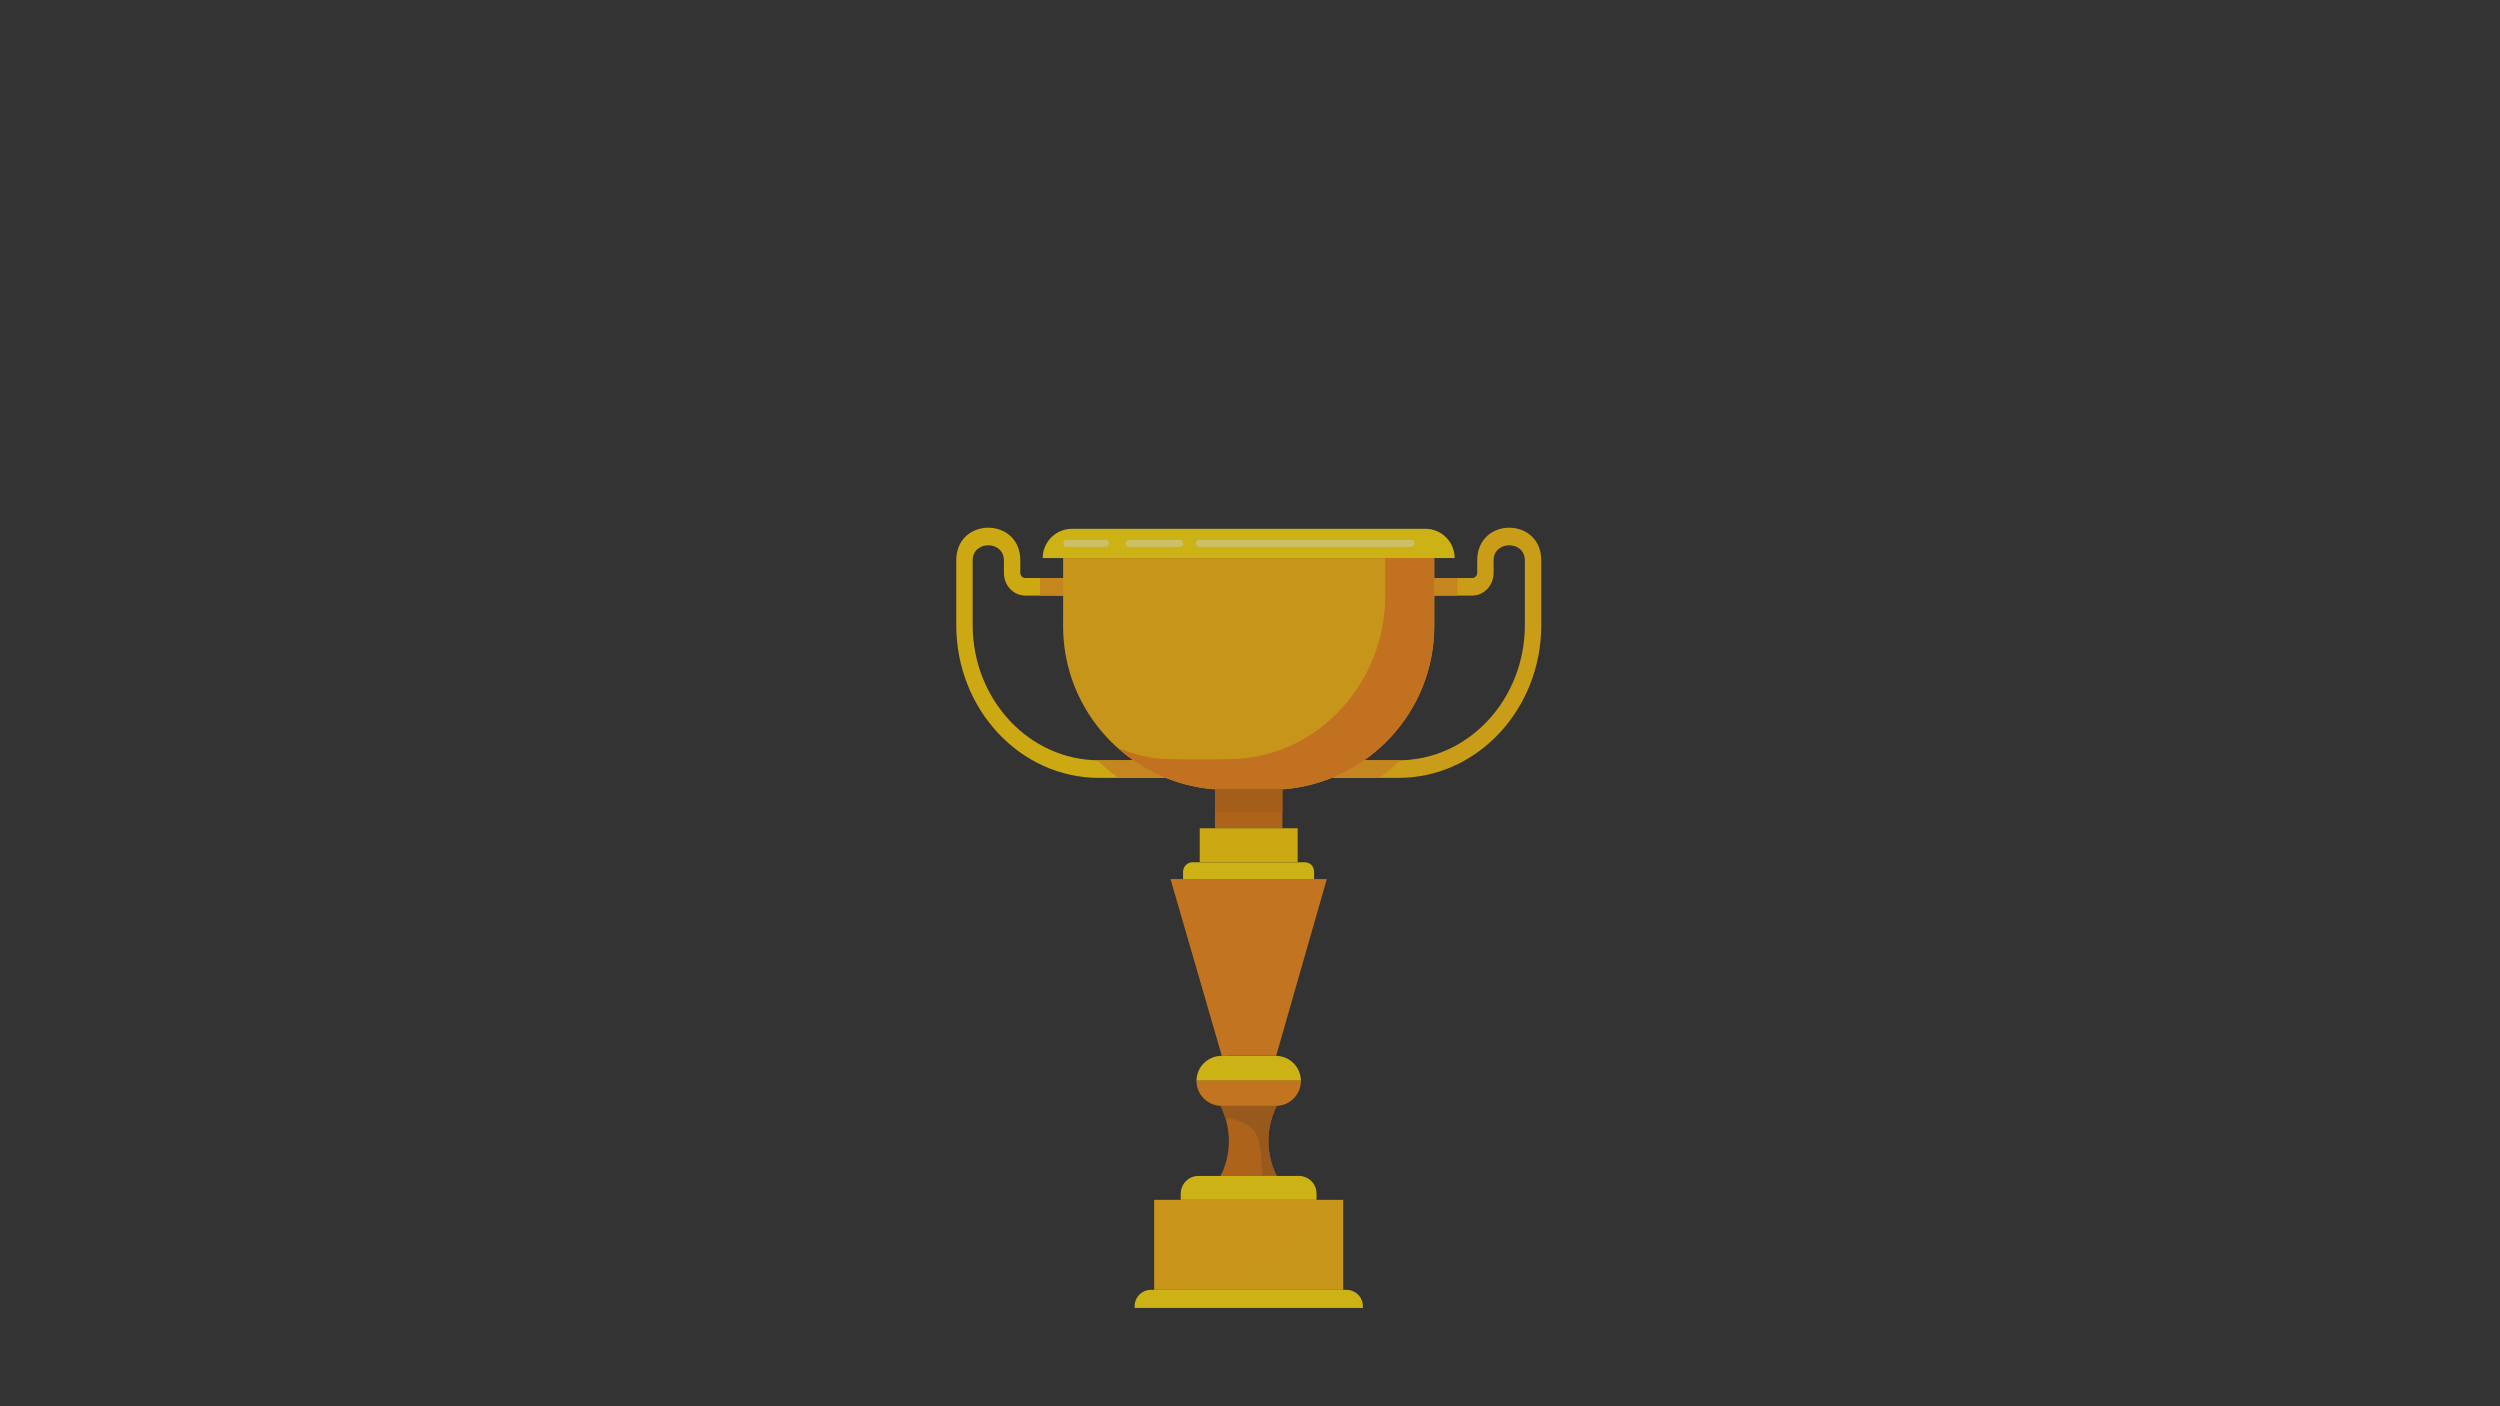 <?xml version="1.0" encoding="utf-8"?>
<!-- Generator: Adobe Illustrator 24.3.0, SVG Export Plug-In . SVG Version: 6.00 Build 0)  -->
<svg version="1.1" id="Calque_1" xmlns="http://www.w3.org/2000/svg" xmlns:xlink="http://www.w3.org/1999/xlink" x="0px" y="0px"
	 viewBox="0 0 1920 1080" style="enable-background:new 0 0 1920 1080;" xml:space="preserve">
<rect x="0" y="0" width="1920" height="1080" fill="#333333" stroke="none"/>
<style type="text/css">
	.st0{opacity:0.75;}
	.st1{fill:#D67311;}
	.st2{fill:#BA6516;}
	.st3{fill:#FCC010;}
	.st4{fill:#FFD008;}
	.st5{fill:#F6A11A;}
	.st6{fill:#FFDC0A;}
	.st7{fill:#FAB513;}
	.st8{opacity:0.27;fill:#FAB513;}
	.st9{fill:#F18619;}
	.st10{fill:#C96C14;}
	.st11{fill:#F28A1A;}
	.st12{opacity:0.47;fill:#F28A1A;}
	.st13{opacity:0.35;fill:#FAB513;}
	.st14{fill:#FFEE79;}
</style>
<g class="st0">
	<g>
		<path class="st1" d="M979.9,850.7l0.6-1.4c-10.9,0-32.1,0-43.1,0c0.1,0.5,14.3,25.2,0,53.8l0,0c10.9,0,32.1,0,43.1,0l0,0
			C972.3,886.7,972,867.4,979.9,850.7z"/>
		<path class="st2" d="M980.5,903.1L980.5,903.1c-8.3-16.4-8.5-35.8-0.6-52.4l0.6-1.4c-10.9,0-32.1,0-43.1,0c0,0.2,1.9,3.5,3.6,8.9
			c7.6,1.3,18.2,4.3,22.7,11c4.9,7.3,5.5,23.5,5.3,33.9C973.4,903.1,977.4,903.1,980.5,903.1z"/>
		<path class="st3" d="M1046,583.9h28.1c53.5,0,97-46.6,97-103.9v-49.6c0-15.5-24-15.5-24,0v9.5c0,9.7-7.3,17.5-16.4,17.5h-34.7
			v-13.5h34.7c2.1,0,3.8-1.8,3.8-4v-9.5c0-33.5,49.2-33.5,49.2,0V480c0,64.8-49.1,117.4-109.6,117.4h-51.2
			C1031.1,593.8,1038.8,589.3,1046,583.9z"/>
		<path class="st4" d="M872,583.9H844c-53.5,0-97-46.6-97-103.9v-49.6c0-15.5,24-15.5,24,0v9.5c0,9.7,7.3,17.5,16.4,17.5h34.7v-13.5
			h-34.7c-2.1,0-3.8-1.8-3.8-4v-9.5c0-33.5-49.2-33.5-49.2,0V480c0,64.8,49.1,117.4,109.6,117.4h51.2
			C886.9,593.8,879.2,589.3,872,583.9z"/>
		<g>
			<path class="st5" d="M1074,583.9H1046c-7.2,5.4-14.9,9.9-23.1,13.5h36.4c5.7-4.1,11.1-8.6,16.2-13.5
				C1075,583.9,1074.5,583.9,1074,583.9z"/>
			<rect x="1095.9" y="443.9" class="st5" width="23.3" height="13.5"/>
		</g>
		<g>
			<rect x="798.8" y="443.9" class="st5" width="23.3" height="13.5"/>
			<path class="st5" d="M844,583.9c-0.5,0-0.9,0-1.4,0c5.1,4.9,10.5,9.4,16.2,13.5h36.4c-8.2-3.6-16-8.1-23.1-13.5H844z"/>
		</g>
		<path class="st6" d="M1094.7,406.1c-74.5,0-229,0-271.4,0c-12.4,0-22.5,10.1-22.5,22.5c35.6,0,280.8,0,316.4,0
			C1117.2,416.2,1107.1,406.1,1094.7,406.1z"/>
		<path class="st7" d="M816.5,428.6v52.3c0,65.7,50.6,119.6,115,125.2c14.1,0,41.5,0,55,0c64.5-5.6,115-59.6,115-125.2v-52.3
			C1060.9,428.6,857.1,428.6,816.5,428.6z"/>
		<path class="st8" d="M839.9,472c-8,0-15.8,0.3-23.4,0.9v8c0,34.9,14.3,66.5,37.3,89.3c59.2-2.9,105.2-23.7,105.2-48.9
			C959,494.1,905.7,472,839.9,472z"/>
		<path class="st9" d="M1063.9,428.6v29c0,65.7-50.4,122.4-115,125.2c-13.4,0.6-40.9,0.6-55,0c-12.5-0.5-24.5-4-35.6-8.5
			c19.8,17.7,45.2,29.3,73.2,31.8c14.1,0,41.5,0,55,0c64.5-5.6,115-59.6,115-125.2v-52.3C1093.9,428.6,1080.7,428.6,1063.9,428.6z"
			/>
		<path class="st1" d="M933.1,606.2v30c13.1,0,28.6,0,51.8,0v-30C971.7,606.2,956.3,606.2,933.1,606.2z"/>
		<path class="st10" d="M933.1,623.8h51.8v-17.7c-13.1,0-28.6,0-51.8,0V623.8z"/>
		<path class="st4" d="M921.4,636.1v26c37.8,0,37.3,0,75.2,0v-26C958.7,636.1,959.3,636.1,921.4,636.1z"/>
		<path class="st6" d="M1002,662.2c-17.8,0-66.2,0-86.1,0c-4,0-7.3,3.3-7.3,7.3v5.7c29.9,0,67.4,0,100.6,0v-5.7
			C1009.3,665.4,1006.1,662.2,1002,662.2z"/>
		<path class="st11" d="M899,675.1l39.4,135.7c11.5,0,21.4,0,41.7,0l38.9-135.7C1005.6,675.1,912.4,675.1,899,675.1z"/>
		<path class="st12" d="M938.4,810.9c2,0,2.1,0,4.2,0c17.6-17,29.3-46.3,29.3-79.6c0-21-4.6-40.4-12.4-56.1c-26.8,0-53.7,0-60.4,0
			L938.4,810.9z"/>
		<path class="st6" d="M979.8,810.9c-14.4,0-26.5,0-41.6,0c-10.6,0-19.2,8.5-19.3,19.1c24,0,54.3,0,80.2,0
			C999,819.4,990.4,810.9,979.8,810.9z"/>
		<path class="st11" d="M999.1,829.9c-24,0-54.3,0-80.2,0c-0.1,10.6,8.5,19.4,19.3,19.4c14.4,0,26.5,0,41.6,0
			C990.6,849.4,999.3,840.5,999.1,829.9z"/>
		<path class="st6" d="M997.5,903.1c-37.1,0-44.7,0-77,0c-7.6,0-13.7,6.1-13.7,13.7v4.7c53.6,0,50.8,0,104.3,0v-4.7
			C1011.2,909.2,1005,903.1,997.5,903.1z"/>
		<path class="st7" d="M886.4,921.5v69.1c16.2,0,128.9,0,145.2,0v-69.1C1015.3,921.5,902.6,921.5,886.4,921.5z"/>
		<path class="st13" d="M886.4,984.9c5.1,0.4,10.4,0.6,15.7,0.6c56.6,0,102.6-24.5,102.6-54.6c0-3.2-0.5-6.4-1.5-9.4
			c-39.4,0-104.7,0-116.7,0V984.9z"/>
		<path class="st6" d="M1034.1,990.6c-47.1,0-102.9,0-150.1,0c-7,0-12.6,5.6-12.6,12.6v1.3c19.8,0,155.6,0,175.3,0v-1.3
			C1046.7,996.2,1041,990.6,1034.1,990.6z"/>
	</g>
	<g>
		<path class="st14" d="M1083.8,420H921.1c-1.5,0-2.7-1.2-2.7-2.7c0-1.5,1.2-2.7,2.7-2.7h162.7c1.5,0,2.7,1.2,2.7,2.7
			C1086.4,418.8,1085.2,420,1083.8,420z"/>
	</g>
	<g>
		<path class="st14" d="M906,420h-38.9c-1.5,0-2.7-1.2-2.7-2.7c0-1.5,1.2-2.7,2.7-2.7H906c1.5,0,2.7,1.2,2.7,2.7
			C908.7,418.8,907.5,420,906,420z"/>
	</g>
	<g>
		<path class="st14" d="M849.1,420h-29.9c-1.5,0-2.7-1.2-2.7-2.7c0-1.5,1.2-2.7,2.7-2.7h29.9c1.5,0,2.7,1.2,2.7,2.7
			C851.7,418.8,850.5,420,849.1,420z"/>
	</g>
</g>
</svg>

